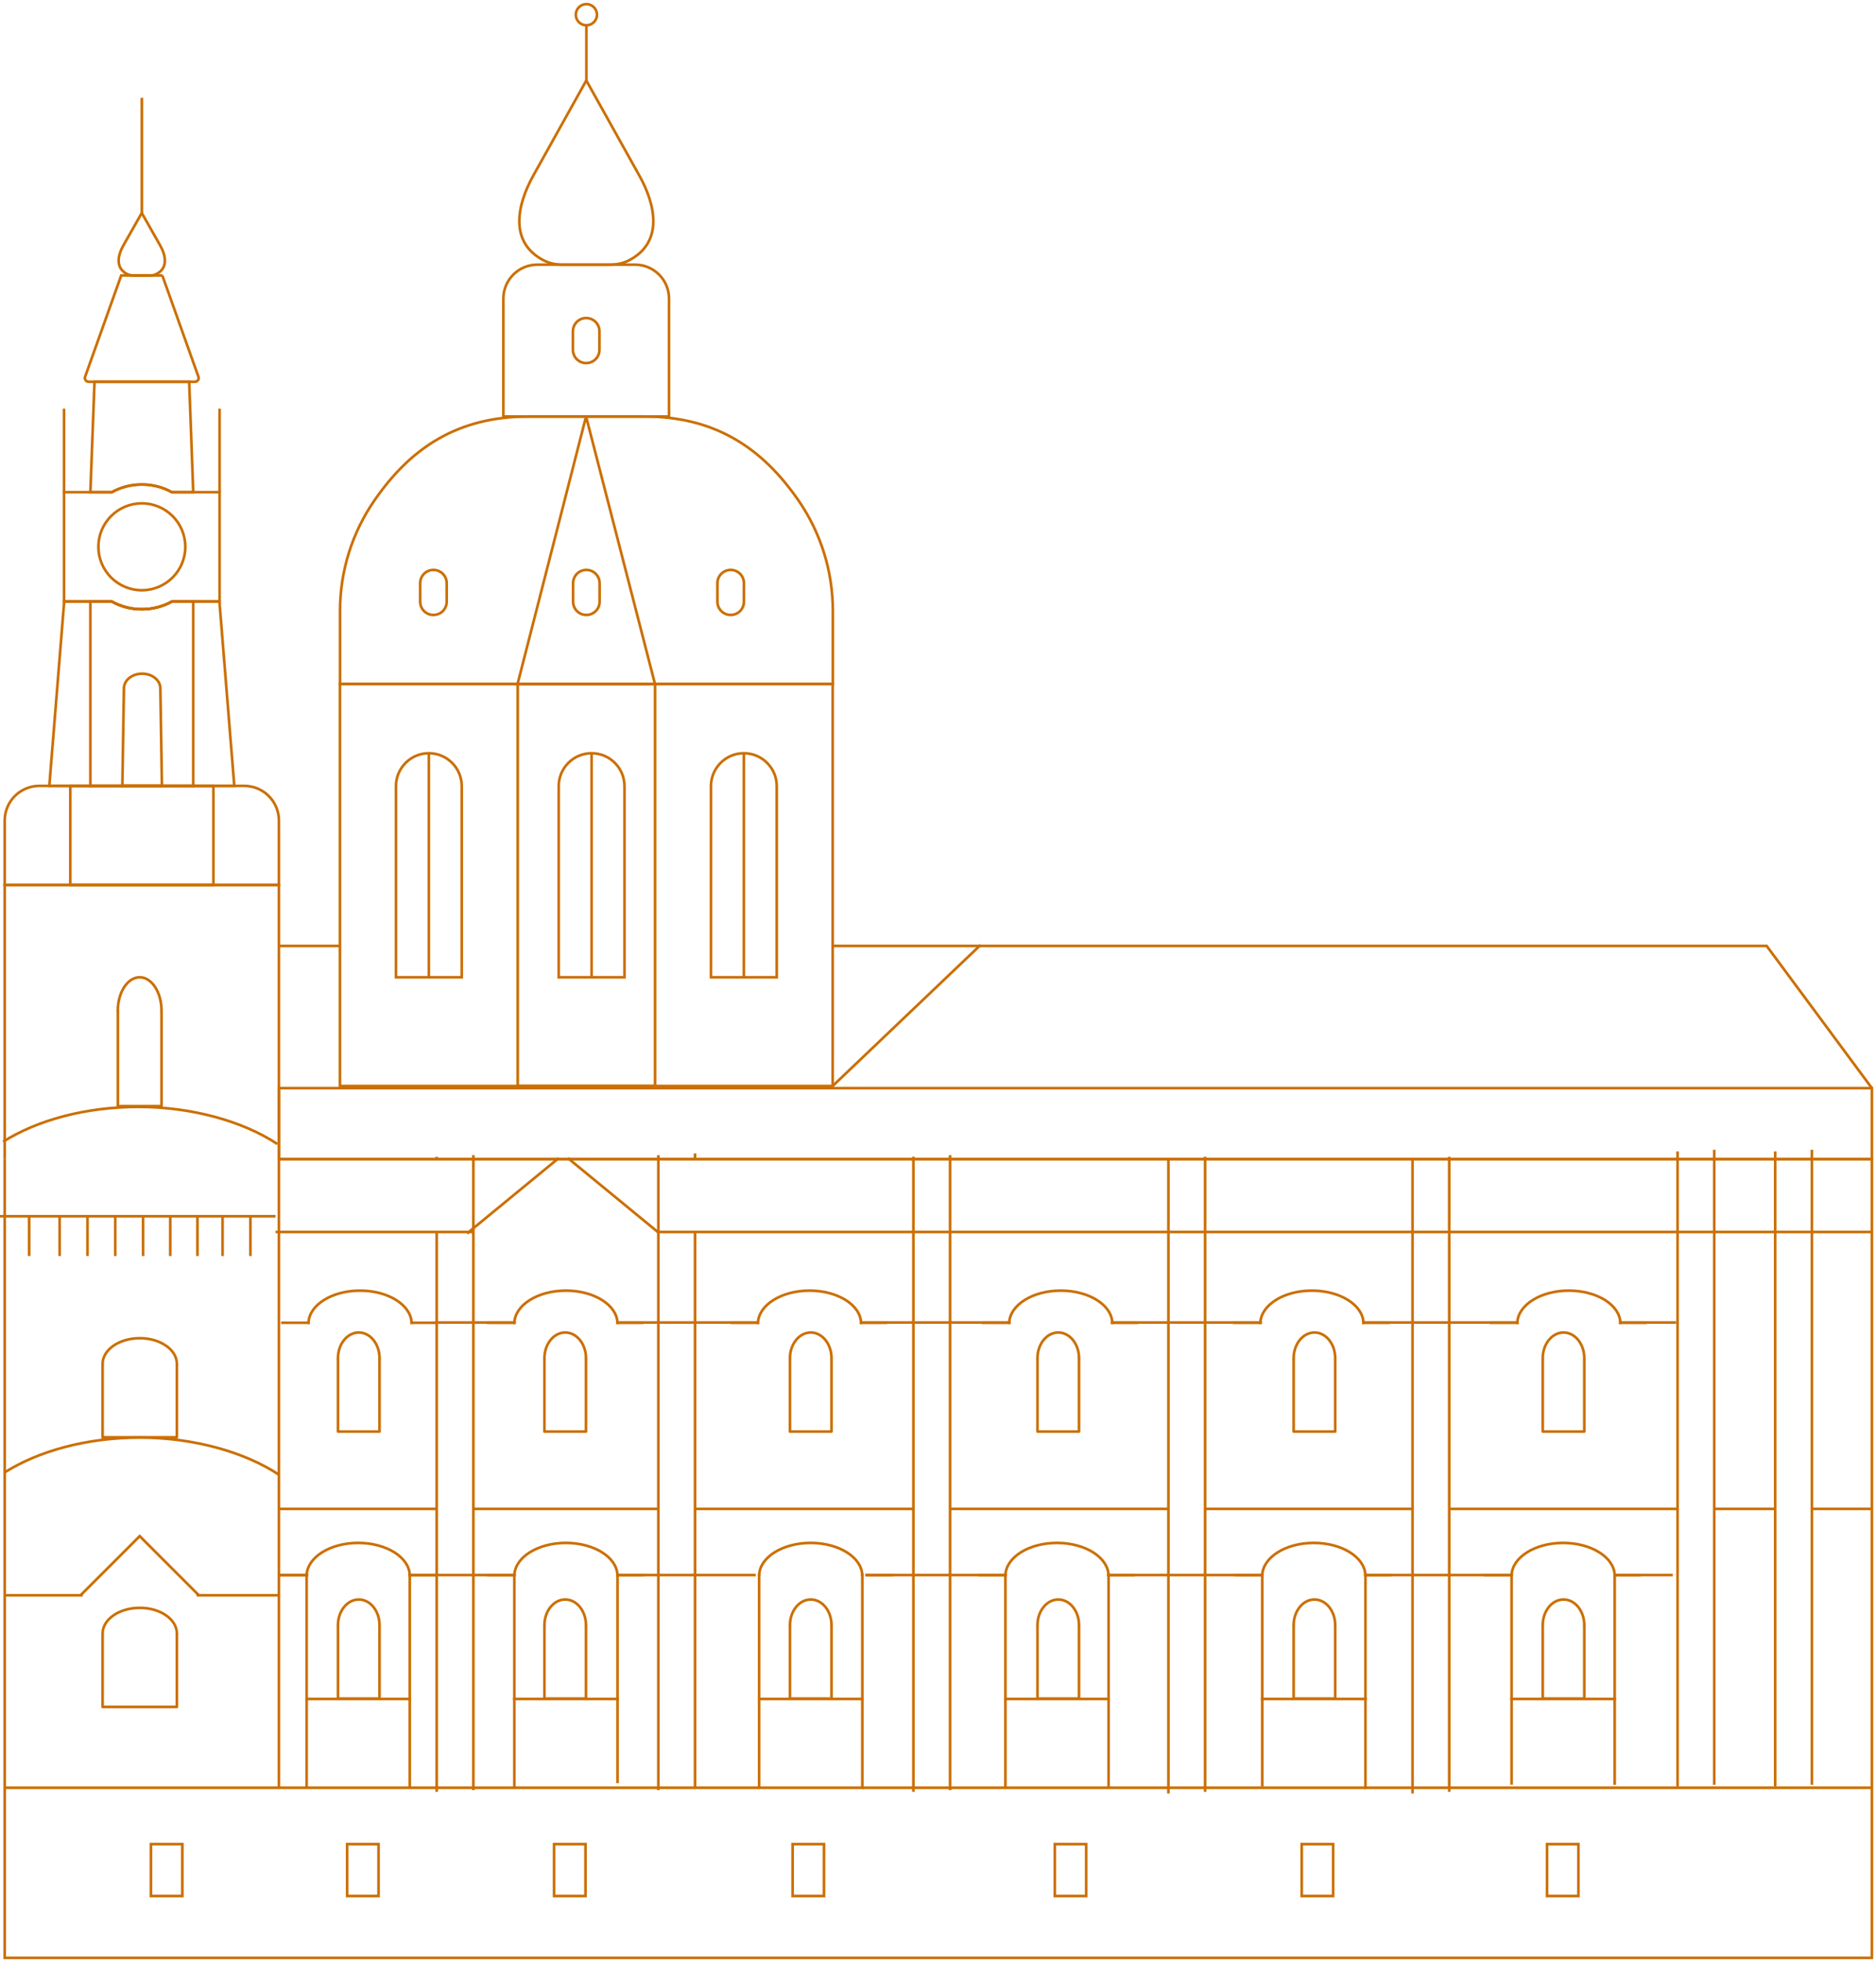 <svg width="708" height="740" viewBox="0 0 708 740" fill="none" xmlns="http://www.w3.org/2000/svg">
<path d="M247.214 257.956H195.395V409.602H247.214V257.956Z" stroke="#CB6F03" stroke-miterlimit="10"/>
<path d="M314.279 356.789H666.751L706.441 410.412" stroke="#CB6F03" stroke-miterlimit="10"/>
<path d="M128.299 356.789H105.258H105.196" stroke="#CB6F03" stroke-miterlimit="10"/>
<path d="M164.809 437.177V436.304" stroke="#CB6F03" stroke-miterlimit="10"/>
<path d="M262.304 437.176V435.026" stroke="#CB6F03" stroke-miterlimit="10"/>
<path d="M314.279 409.57L370.088 356.384" stroke="#CB6F03" stroke-miterlimit="10"/>
<path d="M313.811 613.25V612.969C313.811 607.61 310.319 603.279 305.985 603.279C301.651 603.279 298.128 607.61 298.128 612.969V613.25" stroke="#CB6F03" stroke-miterlimit="10"/>
<path d="M313.811 613V613.25V640.669H298.128V613.25V613" stroke="#CB6F03" stroke-linejoin="round"/>
<path d="M407.222 613.25V612.969C407.222 607.61 403.73 603.279 399.396 603.279C395.062 603.279 391.539 607.61 391.539 612.969V613.25" stroke="#CB6F03" stroke-miterlimit="10"/>
<path d="M407.222 613V613.25V640.669H391.539V613.25V613" stroke="#CB6F03" stroke-linejoin="round"/>
<path d="M503.906 613.25V612.969C503.906 607.61 500.414 603.279 496.08 603.279C491.746 603.279 488.223 607.61 488.223 612.969V613.25" stroke="#CB6F03" stroke-miterlimit="10"/>
<path d="M503.906 613V613.25V640.669H488.223V613.25V613" stroke="#CB6F03" stroke-linejoin="round"/>
<path d="M597.909 613.25V612.969C597.909 607.61 594.417 603.279 590.083 603.279C585.749 603.279 582.226 607.61 582.226 612.969V613.25" stroke="#CB6F03" stroke-miterlimit="10"/>
<path d="M597.909 613V613.25V640.669H582.226V613.25V613" stroke="#CB6F03" stroke-linejoin="round"/>
<path d="M221.149 613.25V612.969C221.149 607.61 217.657 603.279 213.323 603.279C208.989 603.279 205.466 607.61 205.466 612.969V613.25" stroke="#CB6F03" stroke-miterlimit="10"/>
<path d="M221.149 613V613.25V640.669H205.466V613.25V613" stroke="#CB6F03" stroke-linejoin="round"/>
<path d="M143.234 613.25V612.969C143.234 607.61 139.742 603.279 135.408 603.279C131.074 603.279 127.551 607.61 127.551 612.969V613.25" stroke="#CB6F03" stroke-miterlimit="10"/>
<path d="M143.234 613V613.25V640.669H127.551V613.25V613" stroke="#CB6F03" stroke-linejoin="round"/>
<path d="M706.441 674.288H546.932H533.089H454.8H440.957H358.552H344.709H262.304H248.461H178.652H164.809H105.258H1.777" stroke="#CB6F03" stroke-miterlimit="10"/>
<path d="M68.811 695.538H56.963V715.105H68.811V695.538Z" stroke="#CB6F03" stroke-miterlimit="10"/>
<path d="M142.86 695.538H131.012V715.105H142.86V695.538Z" stroke="#CB6F03" stroke-miterlimit="10"/>
<path d="M220.962 695.538H209.114V715.105H220.962V695.538Z" stroke="#CB6F03" stroke-miterlimit="10"/>
<path d="M310.974 695.538H299.126V715.105H310.974V695.538Z" stroke="#CB6F03" stroke-miterlimit="10"/>
<path d="M409.934 695.538H398.086V715.105H409.934V695.538Z" stroke="#CB6F03" stroke-miterlimit="10"/>
<path d="M503.126 695.538H491.279V715.105H503.126V695.538Z" stroke="#CB6F03" stroke-miterlimit="10"/>
<path d="M595.695 695.538H583.847V715.105H595.695V695.538Z" stroke="#CB6F03" stroke-miterlimit="10"/>
<path d="M248.461 569.099H178.652" stroke="#CB6F03" stroke-miterlimit="10"/>
<path d="M440.957 569.099H358.552" stroke="#CB6F03" stroke-miterlimit="10"/>
<path d="M633.109 569.099H546.932" stroke="#CB6F03" stroke-miterlimit="10"/>
<path d="M706.441 569.099H683.806" stroke="#CB6F03" stroke-miterlimit="10"/>
<path d="M669.962 569.099H646.953" stroke="#CB6F03" stroke-miterlimit="10"/>
<path d="M533.089 569.099H454.8" stroke="#CB6F03" stroke-miterlimit="10"/>
<path d="M344.709 569.099H262.304" stroke="#CB6F03" stroke-miterlimit="10"/>
<path d="M214.321 436.803L248.929 465.219" stroke="#CB6F03" stroke-miterlimit="10"/>
<path d="M210.86 436.803L176.252 465.219" stroke="#CB6F03" stroke-miterlimit="10"/>
<path d="M164.809 464.658V569.099V594.056V640.793V674.288V675.815" stroke="#CB6F03" stroke-miterlimit="10"/>
<path d="M178.652 675.191V674.288V594.056V569.099V498.931V464.658V463.318V437.176V435.681" stroke="#CB6F03" stroke-miterlimit="10"/>
<path d="M248.461 675.191V674.288V594.056V569.099V498.931V464.876V464.658V437.176V435.681" stroke="#CB6F03" stroke-miterlimit="10"/>
<path d="M262.304 674.537V674.288V569.099V464.658" stroke="#CB6F03" stroke-miterlimit="10"/>
<path d="M344.709 436.273V675.815" stroke="#CB6F03" stroke-miterlimit="10"/>
<path d="M358.552 675.191V674.288V594.056V569.099V498.807V464.658V437.176V435.681" stroke="#CB6F03" stroke-miterlimit="10"/>
<path d="M440.957 676.438V674.288V640.793V594.057V569.099V498.807V464.658V437.177V436.927" stroke="#CB6F03" stroke-miterlimit="10"/>
<path d="M454.8 436.273V675.815" stroke="#CB6F03" stroke-miterlimit="10"/>
<path d="M533.089 436.927V676.438" stroke="#CB6F03" stroke-miterlimit="10"/>
<path d="M546.932 675.815V674.288V640.793V594.057V569.099V498.807V464.658V437.177V436.304" stroke="#CB6F03" stroke-miterlimit="10"/>
<path d="M633.109 673.821V569.099V464.658V437.176V434.279" stroke="#CB6F03" stroke-miterlimit="10"/>
<path d="M646.953 673.167V569.099V464.658V437.177V433.656" stroke="#CB6F03" stroke-miterlimit="10"/>
<path d="M669.962 673.821V569.099V464.658V437.176V434.279" stroke="#CB6F03" stroke-miterlimit="10"/>
<path d="M683.806 673.167V569.099V464.658V437.177V433.656" stroke="#CB6F03" stroke-miterlimit="10"/>
<path d="M597.909 512.547V512.267C597.909 506.908 594.417 502.577 590.083 502.577C585.749 502.577 582.226 506.908 582.226 512.267V512.547" stroke="#CB6F03" stroke-miterlimit="10"/>
<path d="M597.909 512.267V512.547V539.935H582.226V512.547V512.267" stroke="#CB6F03" stroke-linejoin="round"/>
<path d="M503.906 512.547V512.267C503.906 506.908 500.414 502.577 496.08 502.577C491.746 502.577 488.223 506.908 488.223 512.267V512.547" stroke="#CB6F03" stroke-miterlimit="10"/>
<path d="M503.906 512.267V512.547V539.935H488.223V512.547V512.267" stroke="#CB6F03" stroke-linejoin="round"/>
<path d="M407.222 512.547V512.267C407.222 506.908 403.73 502.577 399.396 502.577C395.062 502.577 391.539 506.908 391.539 512.267V512.547" stroke="#CB6F03" stroke-miterlimit="10"/>
<path d="M407.222 512.267V512.547V539.935H391.539V512.547V512.267" stroke="#CB6F03" stroke-linejoin="round"/>
<path d="M313.811 512.547V512.267C313.811 506.908 310.319 502.577 305.985 502.577C301.651 502.577 298.128 506.908 298.128 512.267V512.547" stroke="#CB6F03" stroke-miterlimit="10"/>
<path d="M313.811 512.267V512.547V539.935H298.128V512.547V512.267" stroke="#CB6F03" stroke-linejoin="round"/>
<path d="M221.149 512.547V512.267C221.149 506.908 217.657 502.577 213.323 502.577C208.989 502.577 205.466 506.908 205.466 512.267V512.547" stroke="#CB6F03" stroke-miterlimit="10"/>
<path d="M221.149 512.267V512.547V539.935H205.466V512.547V512.267" stroke="#CB6F03" stroke-linejoin="round"/>
<path d="M164.809 569.099H105.258" stroke="#CB6F03" stroke-miterlimit="10"/>
<path d="M66.753 616.397V616.116C66.753 610.757 60.517 606.426 52.754 606.426C44.99 606.426 38.724 610.757 38.724 616.116V616.397" stroke="#CB6F03" stroke-miterlimit="10"/>
<path d="M66.753 616.116V616.397V643.784H38.724V616.397V616.116" stroke="#CB6F03" stroke-linejoin="round"/>
<path d="M31.21 601.69L30.804 601.285L52.723 579.381L74.641 601.285L74.236 601.69" stroke="#CB6F03" stroke-miterlimit="10"/>
<path d="M105.009 601.69H74.236" stroke="#CB6F03" stroke-miterlimit="10"/>
<path d="M31.21 601.69H1.777H1.434" stroke="#CB6F03" stroke-miterlimit="10"/>
<path d="M1.777 572.589H1.434" stroke="#CB6F03" stroke-miterlimit="10"/>
<path d="M1.777 555.327C14.685 547.226 32.8 542.21 52.847 542.21C72.895 542.21 92.257 547.6 105.258 556.2" stroke="#CB6F03" stroke-miterlimit="10"/>
<path d="M706.441 410.412H105.258V437.145H706.441V410.412Z" stroke="#CB6F03" stroke-miterlimit="10"/>
<path d="M1.777 437.176V430.29V333.763H105.258V410.412V437.176" stroke="#CB6F03" stroke-miterlimit="10"/>
<path d="M314.248 257.956H128.299V409.602H314.248V257.956Z" stroke="#CB6F03" stroke-miterlimit="10"/>
<path d="M104.011 464.658H105.258H164.809H170.11H177H178.652" stroke="#CB6F03" stroke-miterlimit="10"/>
<path d="M706.753 464.658H706.441H683.806H669.962H646.953H633.109H546.932H533.089H454.8H440.957H358.552H344.709H262.304H248.461H248.18" stroke="#CB6F03" stroke-miterlimit="10"/>
<path d="M60.954 381.559V381.217C60.954 374.237 57.275 368.598 52.723 368.598C48.171 368.598 44.46 374.237 44.46 381.217V381.559" stroke="#CB6F03" stroke-miterlimit="10"/>
<path d="M60.954 381.217V381.56V417.204H44.492V381.56V381.217" stroke="#CB6F03" stroke-linejoin="round"/>
<path d="M0 458.738H104.011" stroke="#CB6F03" stroke-miterlimit="10"/>
<path d="M11.006 458.488V473.724" stroke="#CB6F03" stroke-miterlimit="10"/>
<path d="M22.511 458.488V473.724" stroke="#CB6F03" stroke-miterlimit="10"/>
<path d="M33.018 458.488V473.724" stroke="#CB6F03" stroke-miterlimit="10"/>
<path d="M43.494 458.488V473.724" stroke="#CB6F03" stroke-miterlimit="10"/>
<path d="M54.001 458.488V473.724" stroke="#CB6F03" stroke-miterlimit="10"/>
<path d="M64.259 458.488V473.724" stroke="#CB6F03" stroke-miterlimit="10"/>
<path d="M74.516 458.488V473.724" stroke="#CB6F03" stroke-miterlimit="10"/>
<path d="M83.995 458.488V473.724" stroke="#CB6F03" stroke-miterlimit="10"/>
<path d="M94.502 458.488V473.724" stroke="#CB6F03" stroke-miterlimit="10"/>
<path d="M143.234 512.547V512.267C143.234 506.908 139.742 502.577 135.408 502.577C131.074 502.577 127.551 506.908 127.551 512.267V512.547" stroke="#CB6F03" stroke-miterlimit="10"/>
<path d="M143.234 512.267V512.547V539.935H127.551V512.547V512.267" stroke="#CB6F03" stroke-linejoin="round"/>
<path d="M66.753 514.697V514.417C66.753 509.058 60.517 504.727 52.754 504.727C44.99 504.727 38.724 509.058 38.724 514.417V514.697" stroke="#CB6F03" stroke-miterlimit="10"/>
<path d="M66.753 514.448V514.697V542.116H38.724V514.697V514.448" stroke="#CB6F03" stroke-linejoin="round"/>
<path d="M105.258 437.176H178.652H210.454H214.726H248.461H344.709H358.552H440.957H454.8H533.089H546.932H633.109H646.953H669.962H683.806H706.441V464.658V569.099V674.288V738.442H1.777V674.288V601.69V572.588V555.327V458.738V437.176" stroke="#CB6F03" stroke-miterlimit="10"/>
<path d="M105.258 674.288V640.793V569.099V556.199V464.658V437.176" stroke="#CB6F03" stroke-miterlimit="10"/>
<path d="M1.185 430.602C14.093 422.501 32.207 417.485 52.255 417.485C72.303 417.485 91.665 422.875 104.666 431.475" stroke="#CB6F03" stroke-miterlimit="10"/>
<path d="M115.734 594.056C116.015 587.326 124.589 581.936 135.19 581.936C145.79 581.936 154.396 587.326 154.645 594.056" stroke="#CB6F03" stroke-miterlimit="10" stroke-linecap="square"/>
<path d="M164.03 594.056H154.645" stroke="#CB6F03" stroke-miterlimit="10" stroke-linecap="square"/>
<path d="M115.734 594.056H105.882" stroke="#CB6F03" stroke-miterlimit="10" stroke-linecap="square"/>
<path d="M194.117 594.056C194.398 587.326 202.972 581.936 213.572 581.936C224.173 581.936 232.778 587.326 233.028 594.056" stroke="#CB6F03" stroke-miterlimit="10" stroke-linecap="square"/>
<path d="M242.412 594.056H233.059" stroke="#CB6F03" stroke-miterlimit="10" stroke-linecap="square"/>
<path d="M194.117 594.056H184.265" stroke="#CB6F03" stroke-miterlimit="10" stroke-linecap="square"/>
<path d="M286.499 594.056C286.779 587.326 295.353 581.936 305.954 581.936C316.555 581.936 325.16 587.326 325.409 594.056" stroke="#CB6F03" stroke-miterlimit="10" stroke-linecap="square"/>
<path d="M336.509 594.056H327.124" stroke="#CB6F03" stroke-miterlimit="10" stroke-linecap="square"/>
<path d="M379.442 594.056C379.722 587.326 388.296 581.936 398.897 581.936C409.498 581.936 418.103 587.326 418.352 594.056" stroke="#CB6F03" stroke-miterlimit="10" stroke-linecap="square"/>
<path d="M427.737 594.056H418.383" stroke="#CB6F03" stroke-miterlimit="10" stroke-linecap="square"/>
<path d="M379.442 594.056H369.589" stroke="#CB6F03" stroke-miterlimit="10" stroke-linecap="square"/>
<path d="M476.375 594.056C476.656 587.326 485.23 581.936 495.831 581.936C506.431 581.936 515.037 587.326 515.286 594.056" stroke="#CB6F03" stroke-miterlimit="10" stroke-linecap="square"/>
<path d="M524.671 594.056H515.317" stroke="#CB6F03" stroke-miterlimit="10" stroke-linecap="square"/>
<path d="M476.375 594.056H466.523" stroke="#CB6F03" stroke-miterlimit="10" stroke-linecap="square"/>
<path d="M570.472 594.056C570.753 587.326 579.358 581.936 589.927 581.936C600.497 581.936 609.133 587.326 609.383 594.056" stroke="#CB6F03" stroke-miterlimit="10" stroke-linecap="square"/>
<path d="M618.767 594.056H609.383" stroke="#CB6F03" stroke-miterlimit="10" stroke-linecap="square"/>
<path d="M570.472 594.056H560.62" stroke="#CB6F03" stroke-miterlimit="10" stroke-linecap="square"/>
<path d="M572.623 498.9C572.904 492.17 581.478 486.78 592.079 486.78C602.679 486.78 611.284 492.17 611.534 498.9" stroke="#CB6F03" stroke-miterlimit="10" stroke-linecap="square"/>
<path d="M620.919 498.9H611.534" stroke="#CB6F03" stroke-miterlimit="10" stroke-linecap="square"/>
<path d="M572.623 498.9H562.771" stroke="#CB6F03" stroke-miterlimit="10" stroke-linecap="square"/>
<path d="M475.658 498.9C475.939 492.17 484.513 486.78 495.114 486.78C505.714 486.78 514.32 492.17 514.569 498.9" stroke="#CB6F03" stroke-miterlimit="10" stroke-linecap="square"/>
<path d="M523.954 498.9H514.6" stroke="#CB6F03" stroke-miterlimit="10" stroke-linecap="square"/>
<path d="M475.658 498.9H465.837" stroke="#CB6F03" stroke-miterlimit="10" stroke-linecap="square"/>
<path d="M380.876 498.9C381.156 492.17 389.731 486.78 400.331 486.78C410.932 486.78 419.537 492.17 419.787 498.9" stroke="#CB6F03" stroke-miterlimit="10" stroke-linecap="square"/>
<path d="M429.171 498.9H419.786" stroke="#CB6F03" stroke-miterlimit="10" stroke-linecap="square"/>
<path d="M380.876 498.9H371.023" stroke="#CB6F03" stroke-miterlimit="10" stroke-linecap="square"/>
<path d="M286.062 498.9C286.343 492.17 294.917 486.78 305.517 486.78C316.118 486.78 324.723 492.17 324.973 498.9" stroke="#CB6F03" stroke-miterlimit="10" stroke-linecap="square"/>
<path d="M334.358 498.9H325.004" stroke="#CB6F03" stroke-miterlimit="10" stroke-linecap="square"/>
<path d="M286.062 498.9H276.241" stroke="#CB6F03" stroke-miterlimit="10" stroke-linecap="square"/>
<path d="M194.117 498.9C194.398 492.17 202.972 486.78 213.572 486.78C224.173 486.78 232.778 492.17 233.028 498.9" stroke="#CB6F03" stroke-miterlimit="10" stroke-linecap="square"/>
<path d="M242.412 498.9H233.059" stroke="#CB6F03" stroke-miterlimit="10" stroke-linecap="square"/>
<path d="M194.117 498.9H184.265" stroke="#CB6F03" stroke-miterlimit="10" stroke-linecap="square"/>
<path d="M116.42 498.9C116.701 492.17 125.275 486.78 135.876 486.78C146.476 486.78 155.082 492.17 155.331 498.9" stroke="#CB6F03" stroke-miterlimit="10" stroke-linecap="square"/>
<path d="M164.716 498.9H155.362" stroke="#CB6F03" stroke-miterlimit="10" stroke-linecap="square"/>
<path d="M116.42 498.9H106.599" stroke="#CB6F03" stroke-miterlimit="10" stroke-linecap="square"/>
<path d="M154.645 594.056H164.03H164.809H178.652H184.265H194.117" stroke="#CB6F03" stroke-miterlimit="10" stroke-linecap="square"/>
<path d="M379.442 594.056H369.589H358.552H344.709H336.509H327.124" stroke="#CB6F03" stroke-miterlimit="10" stroke-linecap="square"/>
<path d="M570.472 594.056H560.62H546.932H533.089H524.671H515.317" stroke="#CB6F03" stroke-miterlimit="10" stroke-linecap="square"/>
<path d="M609.383 594.056H618.767H630.802" stroke="#CB6F03" stroke-miterlimit="10" stroke-linecap="square"/>
<path d="M476.375 594.056H466.523H454.8H440.957H427.737H418.383" stroke="#CB6F03" stroke-miterlimit="10" stroke-linecap="square"/>
<path d="M284.722 594.056H275.493H260.465H247.494H241.82H233.059" stroke="#CB6F03" stroke-miterlimit="10" stroke-linecap="square"/>
<path d="M115.734 594.056H105.882" stroke="#CB6F03" stroke-miterlimit="10" stroke-linecap="square"/>
<path d="M164.934 498.807H178.652H178.777H194.117" stroke="#CB6F03" stroke-miterlimit="10" stroke-linecap="square"/>
<path d="M325.004 498.807H344.709H344.834H358.552H358.677H380.876" stroke="#CB6F03" stroke-miterlimit="10" stroke-linecap="square"/>
<path d="M514.6 498.807H533.089H533.214H546.932H547.057H572.623" stroke="#CB6F03" stroke-miterlimit="10" stroke-linecap="square"/>
<path d="M632.08 498.807H611.534" stroke="#CB6F03" stroke-miterlimit="10" stroke-linecap="square"/>
<path d="M475.689 498.807H454.925H454.8H441.081H440.957H419.786" stroke="#CB6F03" stroke-miterlimit="10" stroke-linecap="square"/>
<path d="M286.062 498.807H262.429H262.304H248.586H248.461H233.059" stroke="#CB6F03" stroke-miterlimit="10" stroke-linecap="square"/>
<path d="M115.734 594.056V673.976" stroke="#CB6F03" stroke-miterlimit="10" stroke-linecap="square"/>
<path d="M154.645 594.056V673.976" stroke="#CB6F03" stroke-miterlimit="10" stroke-linecap="square"/>
<path d="M194.117 594.056V673.665" stroke="#CB6F03" stroke-miterlimit="10" stroke-linecap="square"/>
<path d="M233.059 594.056V672.045" stroke="#CB6F03" stroke-miterlimit="10" stroke-linecap="square"/>
<path d="M286.499 594.056V673.665" stroke="#CB6F03" stroke-miterlimit="10" stroke-linecap="square"/>
<path d="M325.441 594.056V674.257" stroke="#CB6F03" stroke-miterlimit="10" stroke-linecap="square"/>
<path d="M379.442 673.665V640.793V594.056" stroke="#CB6F03" stroke-miterlimit="10" stroke-linecap="square"/>
<path d="M418.383 594.056V673.945" stroke="#CB6F03" stroke-miterlimit="10" stroke-linecap="square"/>
<path d="M476.375 594.056V673.353" stroke="#CB6F03" stroke-miterlimit="10" stroke-linecap="square"/>
<path d="M515.317 594.056V674.257" stroke="#CB6F03" stroke-miterlimit="10" stroke-linecap="square"/>
<path d="M609.383 672.699V640.793V594.056" stroke="#CB6F03" stroke-miterlimit="10" stroke-linecap="square"/>
<path d="M570.472 594.056V672.637" stroke="#CB6F03" stroke-miterlimit="10" stroke-linecap="square"/>
<path d="M154.645 640.793H115.734" stroke="#CB6F03" stroke-miterlimit="10" stroke-linecap="square"/>
<path d="M233.059 640.793H194.117" stroke="#CB6F03" stroke-miterlimit="10" stroke-linecap="square"/>
<path d="M515.317 640.793H476.375" stroke="#CB6F03" stroke-miterlimit="10" stroke-linecap="square"/>
<path d="M609.383 640.793H570.472" stroke="#CB6F03" stroke-miterlimit="10" stroke-linecap="square"/>
<path d="M418.383 640.793H379.442" stroke="#CB6F03" stroke-miterlimit="10" stroke-linecap="square"/>
<path d="M325.409 640.793H286.499" stroke="#CB6F03" stroke-miterlimit="10" stroke-linecap="square"/>
<path d="M243.161 157.098H199.448C172.729 157.098 154.957 168.938 141.301 188.755C132.851 200.968 128.33 215.488 128.33 230.35V257.956H314.31V230.35C314.31 215.488 309.789 201 301.34 188.755C287.652 168.938 269.912 157.098 243.192 157.098H243.161Z" stroke="#CB6F03" stroke-miterlimit="10"/>
<path d="M202.753 99.83H239.7C246.746 99.83 252.483 105.563 252.483 112.605V157.098H189.97V112.605C189.97 105.563 195.707 99.83 202.753 99.83Z" stroke="#CB6F03" stroke-miterlimit="10"/>
<path d="M230.097 99.83H212.481C209.956 99.83 207.43 99.362 205.185 98.21C192.153 91.448 195.021 77.458 201.288 66.179L221.273 30.348L241.259 66.179C247.557 77.458 250.394 91.448 237.361 98.21C235.117 99.362 232.591 99.83 230.066 99.83H230.097Z" stroke="#CB6F03" stroke-miterlimit="10"/>
<path d="M235.678 296.499V368.598H210.86V296.499C210.86 289.675 216.41 284.098 223.269 284.098C230.128 284.098 235.678 289.675 235.678 296.499Z" stroke="#CB6F03" stroke-miterlimit="10"/>
<path d="M223.269 284.098V368.598" stroke="#CB6F03" stroke-miterlimit="10"/>
<path d="M293.14 296.499V368.598H268.322V296.499C268.322 289.675 273.871 284.098 280.731 284.098C287.59 284.098 293.14 289.675 293.14 296.499Z" stroke="#CB6F03" stroke-miterlimit="10"/>
<path d="M280.731 284.098V368.598" stroke="#CB6F03" stroke-miterlimit="10"/>
<path d="M174.256 296.499V368.598H149.438V296.499C149.438 289.675 154.988 284.098 161.847 284.098C168.707 284.098 174.256 289.675 174.256 296.499Z" stroke="#CB6F03" stroke-miterlimit="10"/>
<path d="M161.847 284.098V368.598" stroke="#CB6F03" stroke-miterlimit="10"/>
<path d="M247.183 257.956L221.367 157.815C221.305 157.628 221.055 157.628 220.993 157.815L195.333 257.956" stroke="#CB6F03" stroke-miterlimit="10"/>
<path d="M221.305 214.958H221.273C218.518 214.958 216.285 217.19 216.285 219.944V226.954C216.285 229.708 218.518 231.94 221.273 231.94H221.305C224.06 231.94 226.293 229.708 226.293 226.954V219.944C226.293 217.19 224.06 214.958 221.305 214.958Z" stroke="#CB6F03" stroke-miterlimit="10"/>
<path d="M275.773 214.958H275.742C272.987 214.958 270.754 217.19 270.754 219.944V226.954C270.754 229.708 272.987 231.94 275.742 231.94H275.773C278.528 231.94 280.762 229.708 280.762 226.954V219.944C280.762 217.19 278.528 214.958 275.773 214.958Z" stroke="#CB6F03" stroke-miterlimit="10"/>
<path d="M221.242 119.958H221.211C218.456 119.958 216.222 122.19 216.222 124.943V131.954C216.222 134.707 218.456 136.939 221.211 136.939H221.242C223.997 136.939 226.231 134.707 226.231 131.954V124.943C226.231 122.19 223.997 119.958 221.242 119.958Z" stroke="#CB6F03" stroke-miterlimit="10"/>
<path d="M163.593 214.958H163.562C160.807 214.958 158.574 217.19 158.574 219.944V226.954C158.574 229.708 160.807 231.94 163.562 231.94H163.593C166.348 231.94 168.582 229.708 168.582 226.954V219.944C168.582 217.19 166.348 214.958 163.593 214.958Z" stroke="#CB6F03" stroke-miterlimit="10"/>
<path d="M221.305 30.348V9.534" stroke="#CB6F03" stroke-miterlimit="10"/>
<path d="M221.305 9.535C223.509 9.535 225.295 7.749 225.295 5.546C225.295 3.344 223.509 1.558 221.305 1.558C219.101 1.558 217.314 3.344 217.314 5.546C217.314 7.749 219.101 9.535 221.305 9.535Z" stroke="#CB6F03" stroke-miterlimit="10"/>
<path d="M56.558 103.912H50.478C49.605 103.912 48.732 103.756 47.953 103.351C43.463 101.045 44.429 96.309 46.612 92.477L53.502 80.325L60.393 92.477C62.575 96.309 63.542 101.045 59.052 103.351C58.273 103.756 57.4 103.912 56.526 103.912H56.558Z" stroke="#CB6F03" stroke-miterlimit="10"/>
<path d="M53.533 222.623C62.591 222.623 69.933 215.286 69.933 206.234C69.933 197.183 62.591 189.845 53.533 189.845C44.476 189.845 37.133 197.183 37.133 206.234C37.133 215.286 44.476 222.623 53.533 222.623Z" stroke="#CB6F03" stroke-miterlimit="10"/>
<path d="M72.926 185.639H64.851C61.484 183.77 57.649 182.741 53.533 182.741C49.418 182.741 45.583 183.77 42.216 185.639H34.109L35.668 143.981H71.399L72.926 185.639Z" stroke="#CB6F03" stroke-miterlimit="10"/>
<path d="M82.872 185.639V154.138" stroke="#CB6F03" stroke-miterlimit="10"/>
<path d="M24.163 185.639V154.138" stroke="#CB6F03" stroke-miterlimit="10"/>
<path d="M61.328 103.912H45.739L32.114 142.111C31.802 143.015 32.457 143.981 33.423 143.981H73.581C74.548 143.981 75.234 143.015 74.891 142.111L61.266 103.912H61.328Z" stroke="#CB6F03" stroke-miterlimit="10"/>
<path d="M53.533 80.294V36.891" stroke="#CB6F03" stroke-miterlimit="10"/>
<path d="M72.926 226.861V296.405H34.109V226.861H42.153C45.52 228.73 49.387 229.79 53.533 229.79C57.68 229.79 61.546 228.73 64.913 226.861H72.926Z" stroke="#CB6F03" stroke-miterlimit="10"/>
<path d="M82.872 185.639V226.861H64.913C61.546 228.73 57.68 229.79 53.533 229.79C49.387 229.79 45.52 228.73 42.153 226.861H24.163V185.639H42.216C45.583 183.769 49.418 182.741 53.533 182.741C57.649 182.741 61.484 183.769 64.851 185.639H82.872Z" stroke="#CB6F03" stroke-miterlimit="10"/>
<path d="M88.422 296.405H18.613L24.226 226.861H42.153C45.52 228.73 49.387 229.79 53.533 229.79C57.68 229.79 61.546 228.73 64.913 226.861H82.81L88.422 296.405Z" stroke="#CB6F03" stroke-miterlimit="10"/>
<path d="M53.627 254.093C49.823 254.093 46.768 256.585 46.768 259.639L46.175 296.374H61.11L60.517 259.639C60.517 256.554 57.431 254.093 53.658 254.093H53.627Z" stroke="#CB6F03" stroke-miterlimit="10"/>
<path d="M14.872 296.405H92.163C99.397 296.405 105.258 302.263 105.258 309.492V333.764H1.777V309.492C1.777 302.263 7.639 296.405 14.872 296.405Z" stroke="#CB6F03" stroke-miterlimit="10"/>
<path d="M80.534 296.405H26.533V333.764H80.534V296.405Z" stroke="#CB6F03" stroke-miterlimit="10"/>
</svg>
